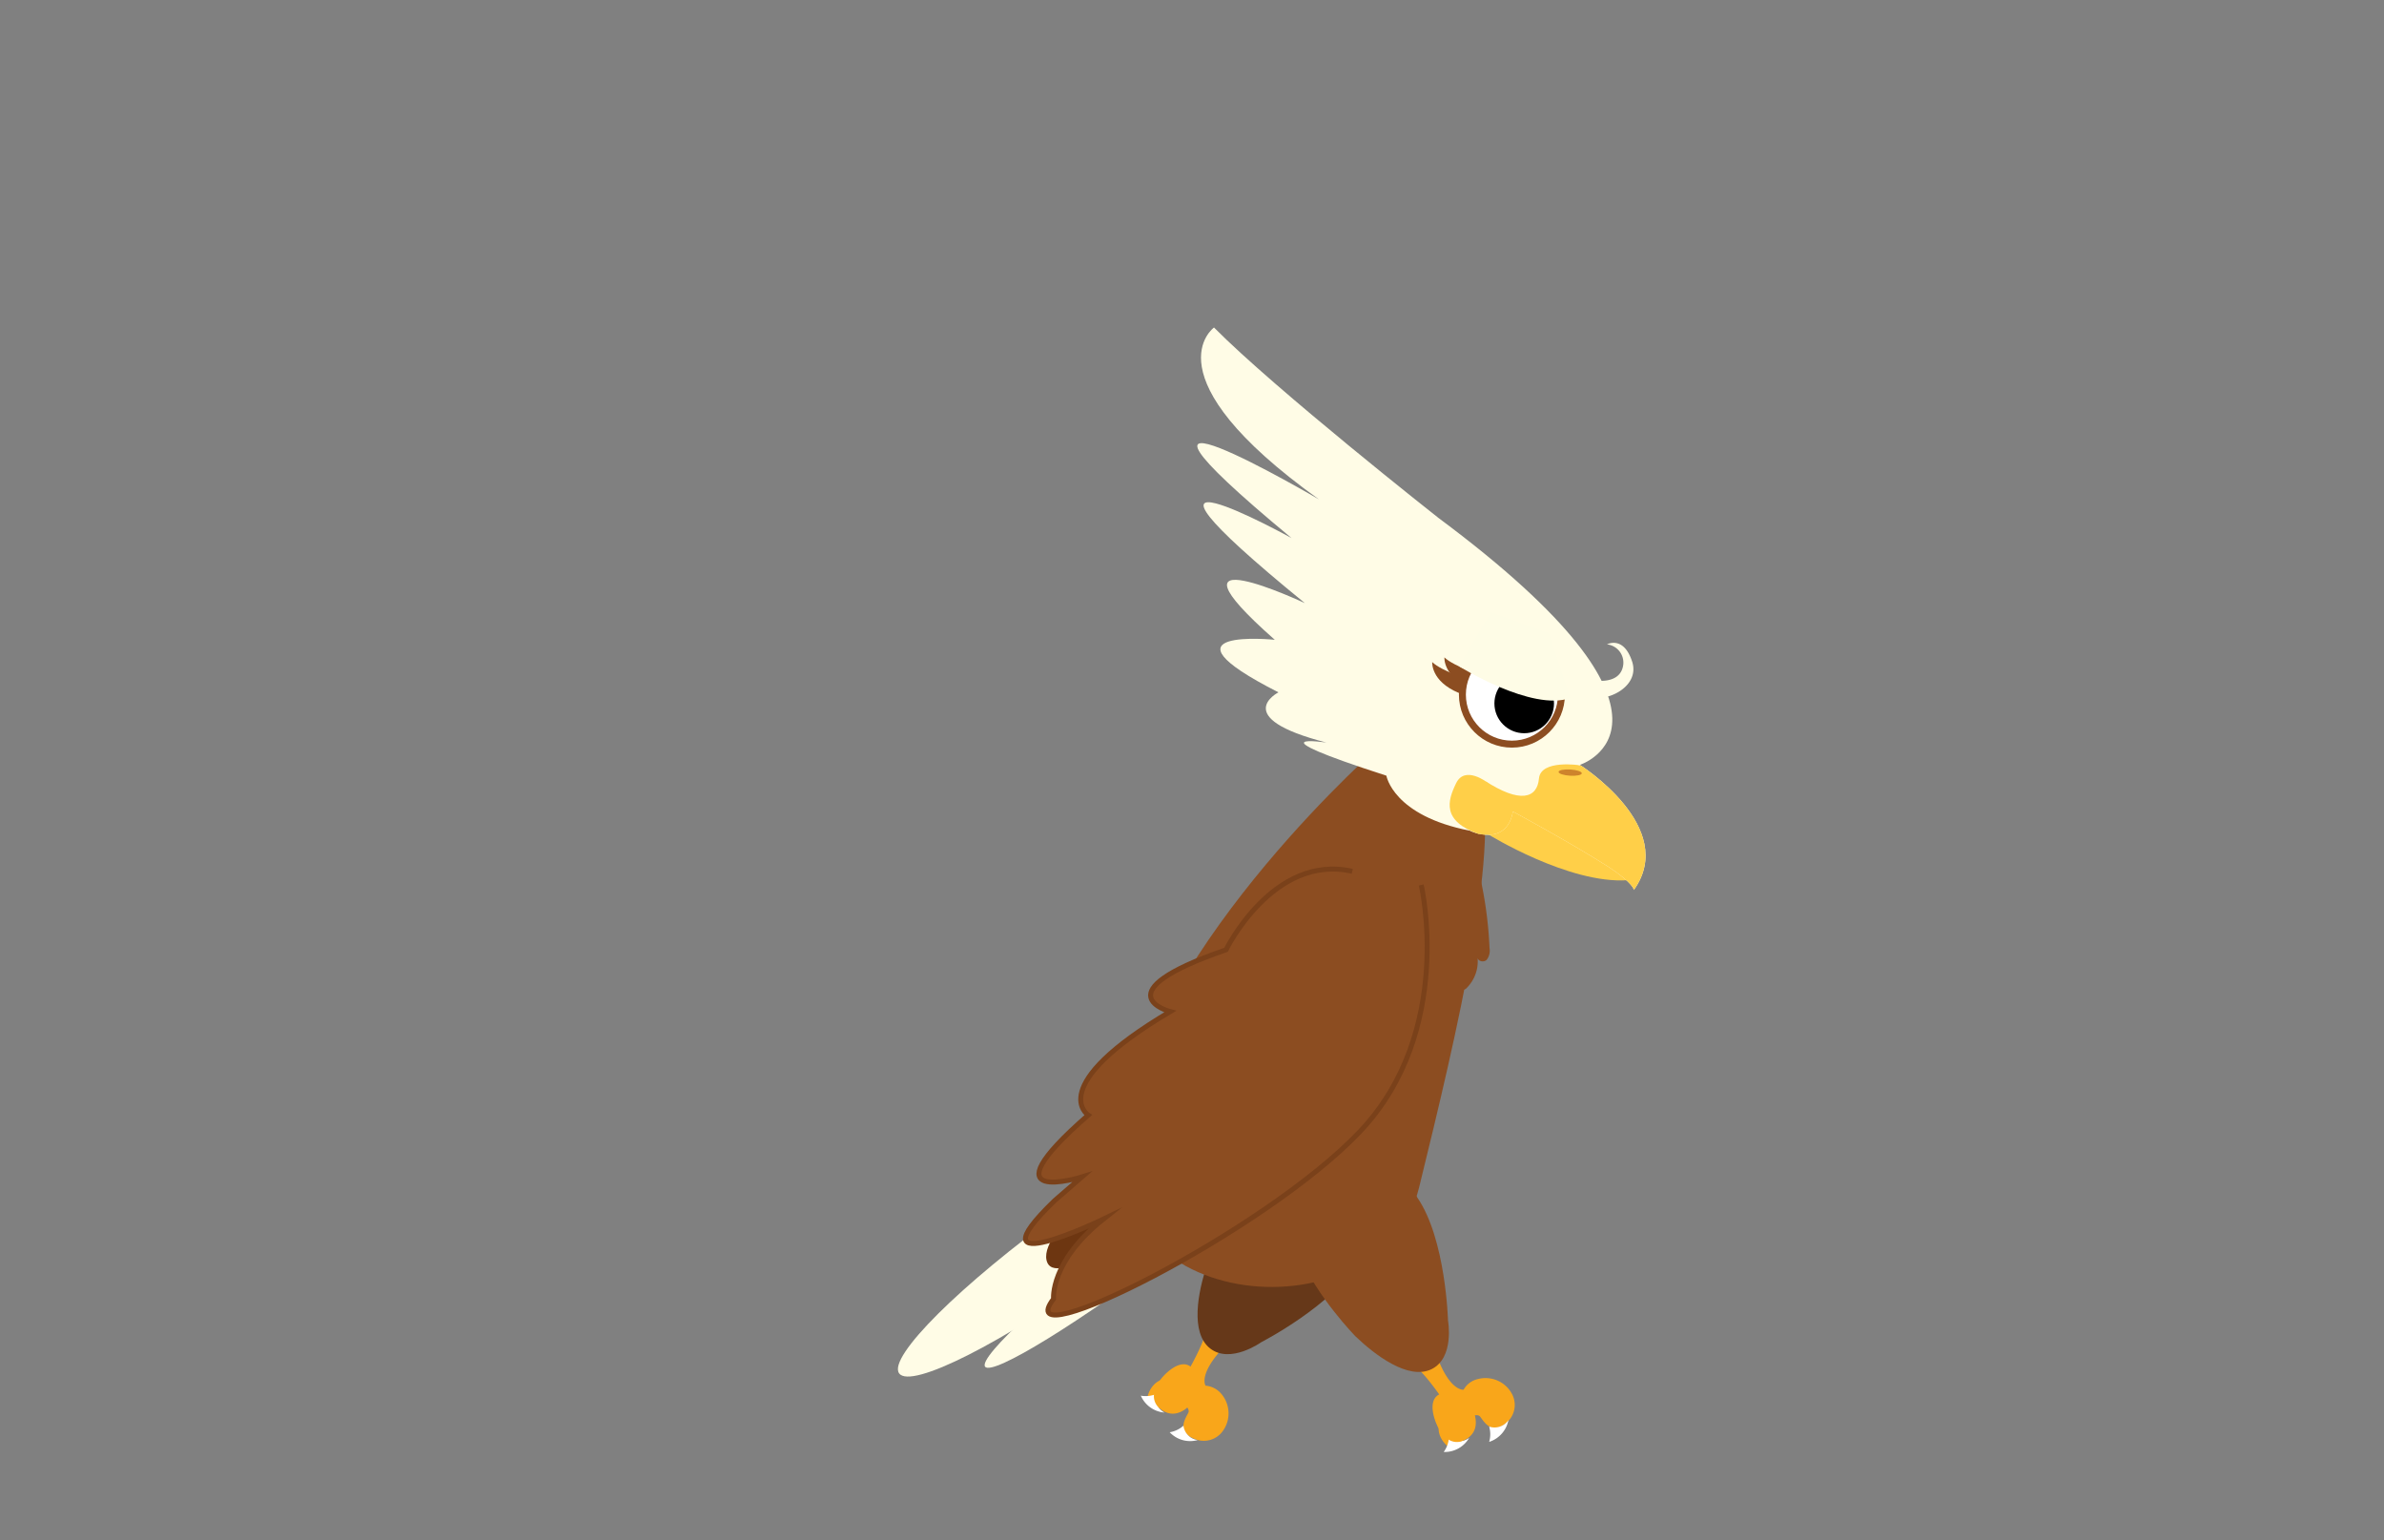 <svg id="_2" data-name="2" xmlns="http://www.w3.org/2000/svg" xmlns:xlink="http://www.w3.org/1999/xlink" viewBox="0 0 260 168"><rect x="0" y="0" width="260" height="168" fill="#808080" stroke="none"/><defs><style>.cls-1{fill:#fffce6;}.cls-2{fill:#f9a61a;}.cls-11,.cls-3{fill:#fff;}.cls-13,.cls-4{fill:none;}.cls-5{fill:#663819;}.cls-6{fill:#6d3611;}.cls-7{fill:#8c4d21;}.cls-8{fill:#ffcf48;}.cls-9{clip-path:url(#clip-path);}.cls-10{fill:#ce842c;}.cls-11{stroke:#8c4d21;stroke-width:0.76px;}.cls-11,.cls-13{stroke-miterlimit:10;}.cls-12{fill:#fefce6;}.cls-13{stroke:#7a411a;stroke-width:0.54px;}</style><clipPath id="clip-path"><path class="cls-1" d="M165,88.51s6.3,3.4,10.37,6c2.83,1.85,2.82,2.55,2.82,2.55,4.9-6.84-5.89-13.64-5.89-13.64s14.57-4.63-15.43-26.94c0,0-17.78-14-24.47-20.76,0,0-7.36,5.27,11.45,18.75,0,0-27.75-16.29-3,4.21,0,0-22.51-12.44,1.46,7.1,0,0-16.69-7.83-3.28,4,0,0-13.61-1.39.4,5.73,0,0-5.42,2.75,5.24,5.48,0,0-8.67-1.3,6.53,3.61,0,0,.72,4.37,9.11,6C160.32,90.67,164.3,92.42,165,88.51Z"/></clipPath></defs><path class="cls-2" d="M131.57,144.92c-.28,2-2.95,6.21-2.95,6.21-2.47-2.17-4,1.44-3.36,2s1.19.62,1.76-.17c1.2-.83,2.87.5,2.59,1.1s-1.41,2.07.76,2.91a2.54,2.54,0,0,0,3-.91,3.27,3.27,0,0,0-.14-4,2.49,2.49,0,0,0-1.75-.93s-.8-1.16,1.8-4Z"/><path class="cls-3" d="M130.62,157.06a3.06,3.06,0,0,1-3.05-.85,3,3,0,0,0,1.5-.72A1.8,1.8,0,0,0,130.62,157.06Z"/><path class="cls-2" d="M130.09,151.61a1.48,1.48,0,0,1,1.36-.46,1.84,1.84,0,0,0-2.15.53"/><path class="cls-4" d="M133.29,153.94a2.39,2.39,0,0,1-2-.4"/><path class="cls-4" d="M133,153.5a1.78,1.78,0,0,0-1.18-.18"/><path class="cls-4" d="M131.85,149a.87.87,0,0,1-.74-.21"/><path class="cls-4" d="M131.57,149.64a.87.87,0,0,1-.74-.21"/><path class="cls-5" d="M136.91,128.78c-3.2,3.52-5.3,9.29-5.3,9.29-.94,2.76-1.84,7.28.37,9s5.55-.67,5.55-.67,7.93-4.07,10.66-8.86c0,0,4.38-5.37-.55-9.53S136.91,128.78,136.91,128.78Z"/><path class="cls-3" d="M127,154.06a3.07,3.07,0,0,1-2.58-1.84,3,3,0,0,0,1.65-.17A1.82,1.82,0,0,0,127,154.06Z"/><path class="cls-2" d="M130,149.18a2.68,2.68,0,0,1,.88,2.19c-.22,1.19-2.44,4.27-4.64,2-1.14-1.39.55-3.18.55-3.18S128.7,147.91,130,149.18Z"/><path class="cls-4" d="M129.39,153a2.42,2.42,0,0,1-.77-1.89"/><path class="cls-4" d="M129.58,152.5a1.83,1.83,0,0,0-.5-1.08"/><ellipse class="cls-1" cx="118.22" cy="135.22" rx="24.87" ry="3.94" transform="translate(-56.78 94.8) rotate(-35.83)"/><ellipse class="cls-1" cx="127.29" cy="134.05" rx="24.87" ry="2.37" transform="translate(-55.08 103.81) rotate(-37.06)"/><path class="cls-6" d="M123.52,126.42s-10.12,7.58-9.39,11,10.05-3.63,14.25-7.82S128.75,122.31,123.52,126.42Z"/><path class="cls-6" d="M129.51,128.49s-10.44,7.12-9.86,10.56,10.19-3.18,14.58-7.18S134.93,124.62,129.51,128.49Z"/><path class="cls-7" d="M150.75,81.1S126.16,102.51,122.48,123s28.22,23.09,32.29,6.5S164.09,91,161.08,84C161.08,84,158.45,73.54,150.75,81.1Z"/><path class="cls-2" d="M154,148.75c1.71,1.14,4.32,5.36,4.32,5.36-3,1.28-.44,4.22.36,3.9s1.07-.81.61-1.66c-.23-1.44,1.7-2.37,2.12-1.86s1.25,2.17,3,.58a2.54,2.54,0,0,0,.47-3.07,3.27,3.27,0,0,0-3.67-1.6,2.39,2.39,0,0,0-1.59,1.17s-1.4.21-2.79-3.35Z"/><path class="cls-3" d="M164.51,154.88a3.11,3.11,0,0,1-2.1,2.38,3,3,0,0,0,0-1.67A1.82,1.82,0,0,0,164.51,154.88Z"/><path class="cls-2" d="M159.36,153a1.45,1.45,0,0,1,.18-1.41,1.82,1.82,0,0,0-.46,2.16"/><path class="cls-4" d="M162.85,151.12a2.38,2.38,0,0,1-1.23,1.62"/><path class="cls-4" d="M162.31,151.22a1.77,1.77,0,0,0-.67,1"/><path class="cls-4" d="M157.8,150.28a.85.85,0,0,1-.52.58"/><path class="cls-4" d="M158.23,150.8a.87.87,0,0,1-.52.58"/><path class="cls-7" d="M141.76,136.93c1.77,4.41,6.06,8.81,6.06,8.81,2.08,2,5.76,4.83,8.3,3.59s1.8-5.3,1.8-5.3-.23-8.9-3.36-13.44c0,0-2.93-6.28-8.81-3.64S141.76,136.93,141.76,136.93Z"/><path class="cls-3" d="M160.23,156.82a3.09,3.09,0,0,1-2.78,1.54,3,3,0,0,0,.57-1.57A1.8,1.8,0,0,0,160.23,156.82Z"/><path class="cls-2" d="M157.14,152a2.69,2.69,0,0,1,2.36.15c1,.73,2.79,4.06-.19,5.07-1.74.43-2.63-1.88-2.63-1.88S155.42,152.64,157.14,152Z"/><path class="cls-4" d="M160.32,154.23a2.41,2.41,0,0,1-2-.12"/><path class="cls-4" d="M159.94,153.84a1.8,1.8,0,0,0-1.19,0"/><path class="cls-8" d="M162.31,91s8.77,5.44,15.21,5L166,87.26S159.23,86.45,162.31,91Z"/><path class="cls-1" d="M165,88.51s6.3,3.4,10.37,6c2.83,1.85,2.82,2.55,2.82,2.55,4.9-6.84-5.89-13.64-5.89-13.64s14.57-4.63-15.43-26.94c0,0-17.78-14-24.47-20.76,0,0-7.36,5.27,11.45,18.75,0,0-27.75-16.29-3,4.21,0,0-22.51-12.44,1.46,7.1,0,0-16.69-7.83-3.28,4,0,0-13.61-1.39.4,5.73,0,0-5.42,2.75,5.24,5.48,0,0-8.67-1.3,6.53,3.61,0,0,.72,4.37,9.11,6C160.32,90.67,164.3,92.42,165,88.51Z"/><g class="cls-9"><path class="cls-8" d="M189,93.28s-18-15.43-26-8.92,8.32,17.1,8.32,17.1,14.51.31,15.54,0S189,93.28,189,93.28Z"/></g><ellipse class="cls-10" cx="171.26" cy="84.28" rx="0.34" ry="1.27" transform="translate(76.58 250.01) rotate(-86.47)"/><path class="cls-7" d="M162,73.79s-3.41-1.06-4.47-2.09c0,0-.19,2.08,2.91,3.37S162,73.79,162,73.79Z"/><path class="cls-7" d="M160.67,74.3s-3.41-1.06-4.47-2.09c0,0-.19,2.08,2.91,3.37S160.67,74.3,160.67,74.3Z"/><circle class="cls-11" cx="164.89" cy="75.76" r="5.4"/><circle cx="166.23" cy="76.72" r="3.25"/><circle class="cls-3" cx="165.91" cy="73.97" r="1.15"/><path class="cls-1" d="M172.32,83.47s-4.29-.68-4.48,1.44-2,2.81-6,.18l2-3.28,6.44-.56Z"/><path class="cls-8" d="M162.19,85.33s-2.42-1.88-3.38.08-1.57,4.12,2.47,5.56l1.82-3.72Z"/><path class="cls-1" d="M173.5,74.15s3,.69,3.49-1.41a2,2,0,0,0-1.73-2.46s1.8-1,2.74,1.87-3.14,4.64-4.81,3.73Z"/><path class="cls-12" d="M159.09,72.65s8,5,12.17,3.47l-2.35-7.05-6.29-2.29Z"/><path class="cls-7" d="M155,96.52s3.71,15.9-6.67,26.88-38.53,25-33.43,18.26c0,0-.4-4.06,5.44-8.7,0,0-14.81,7.16-5.34-2l3-2.6s-11,3.45.68-6.74c0,0-4.81-3.14,8.94-11.29,0,0-7.68-2,6.09-6.74,0,0,5.14-10.53,13.77-8.56"/><path class="cls-13" d="M155,96.52s3.71,15.9-6.67,26.88-38.53,25-33.43,18.26c0,0-.4-4.06,5.44-8.7,0,0-14.81,7.16-5.34-2l3-2.6s-11,3.45.68-6.74c0,0-4.81-3.14,8.94-11.29,0,0-7.68-2,6.09-6.74,0,0,5.14-10.53,13.77-8.56"/><path class="cls-7" d="M162.45,103.41a1.64,1.64,0,0,1-.31,1.27c-.31.32-1,.17-1-.28a4.11,4.11,0,0,1-1.16,3.33.66.66,0,0,1-.4.23.62.62,0,0,1-.41-.22,4.7,4.7,0,0,1-1-3.46,25.18,25.18,0,0,1,.91-6.74c.21-.75.5-2.16,1.28-2.53,1-.5,1.1.79,1.25,1.52A44.18,44.18,0,0,1,162.45,103.41Z"/></svg>